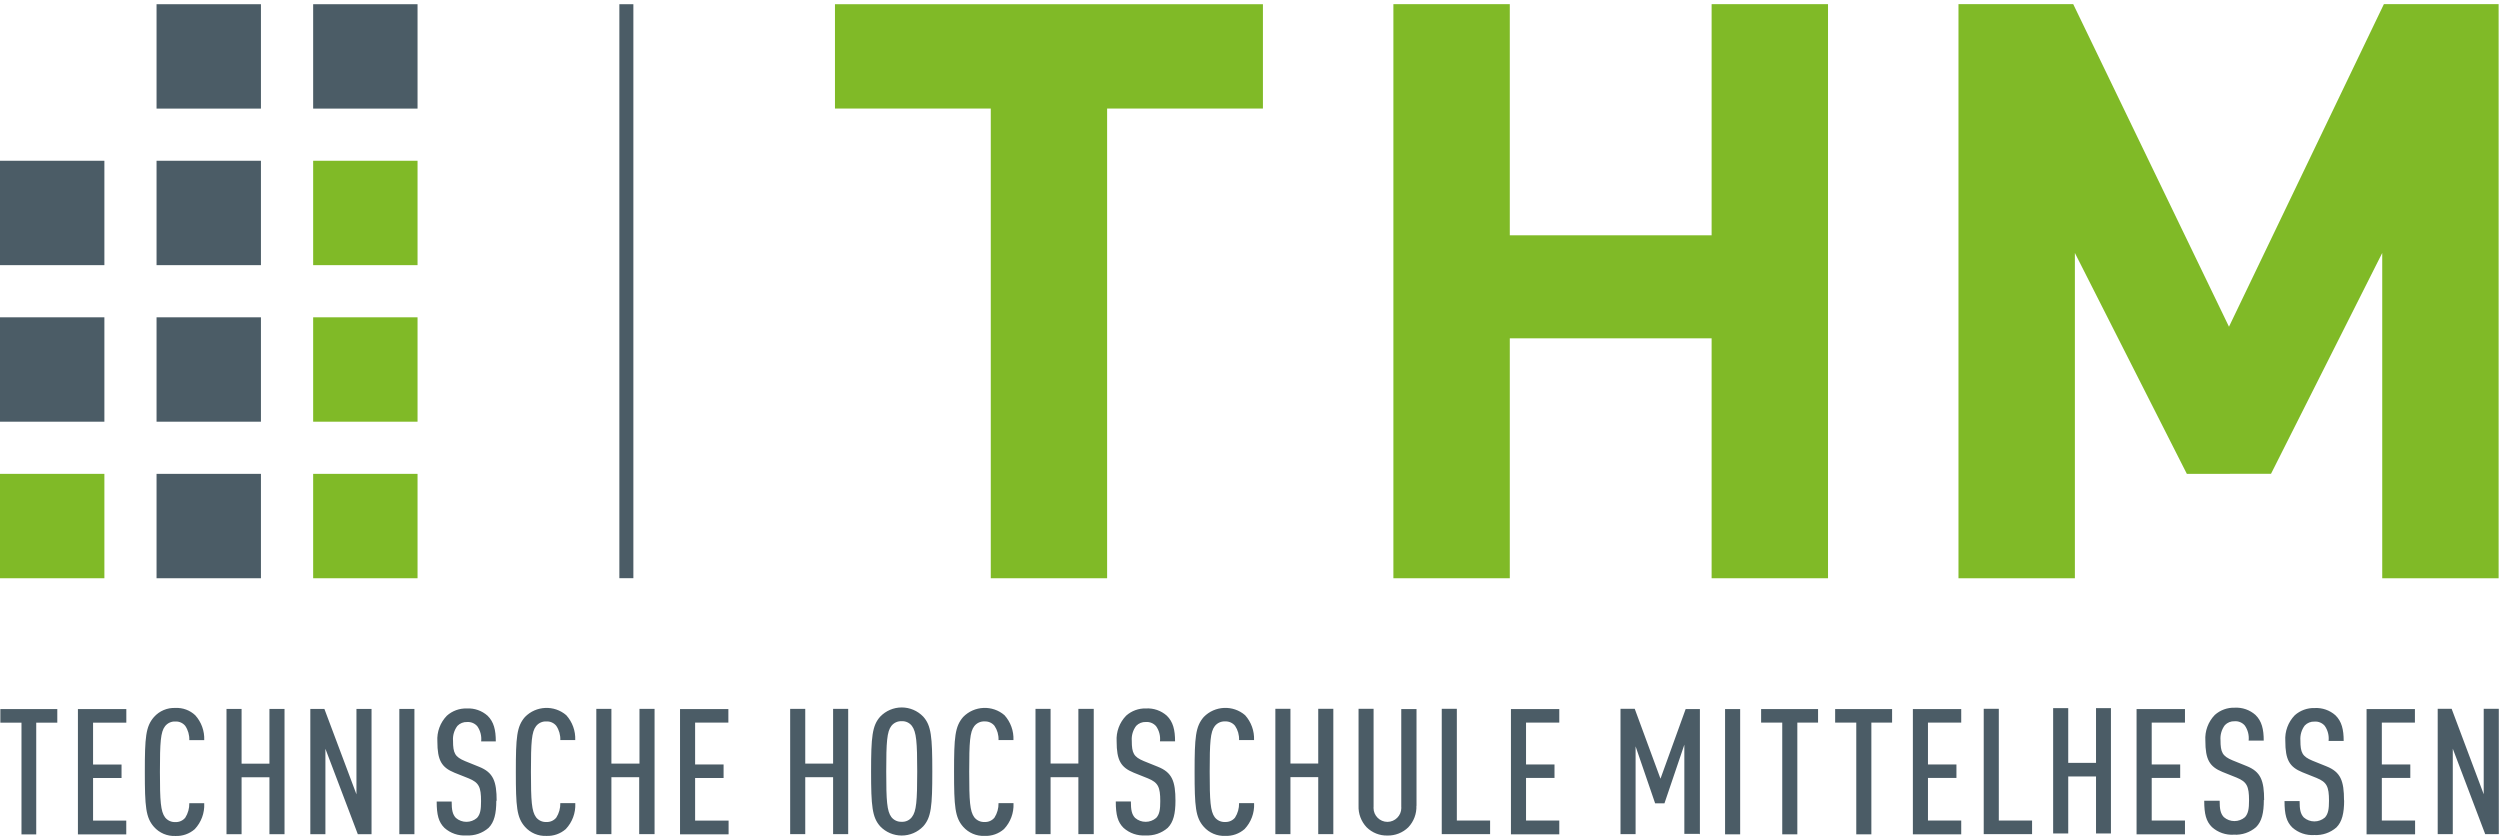 <?xml version="1.0" encoding="UTF-8" standalone="no"?><!DOCTYPE svg PUBLIC "-//W3C//DTD SVG 1.1//EN" "http://www.w3.org/Graphics/SVG/1.1/DTD/svg11.dtd"><svg width="100%" height="100%" viewBox="0 0 439 147" version="1.1" xmlns="http://www.w3.org/2000/svg" xmlns:xlink="http://www.w3.org/1999/xlink" xml:space="preserve" xmlns:serif="http://www.serif.com/" style="fill-rule:evenodd;clip-rule:evenodd;stroke-linejoin:round;stroke-miterlimit:2;"><g><rect x="54.99" y="83.21" width="18.33" height="18.33" style="fill:#80ba27;"/><rect x="54.99" y="55.72" width="18.33" height="18.33" style="fill:#80ba27;"/><rect x="54.99" y="28.23" width="18.33" height="18.33" style="fill:#80ba27;"/><rect x="54.99" y="0.74" width="18.33" height="18.33" style="fill:#4b5c66;"/><rect x="27.49" y="28.23" width="18.33" height="18.33" style="fill:#4b5c66;"/><rect x="27.49" y="0.74" width="18.33" height="18.33" style="fill:#4b5c66;"/><rect x="0" y="28.23" width="18.33" height="18.33" style="fill:#4b5c66;"/><rect x="27.49" y="83.21" width="18.33" height="18.33" style="fill:#4b5c66;"/><rect x="27.49" y="55.72" width="18.33" height="18.33" style="fill:#4b5c66;"/><rect x="0" y="83.21" width="18.33" height="18.33" style="fill:#80ba27;"/><rect x="0" y="55.72" width="18.33" height="18.33" style="fill:#4b5c66;"/><path d="M194.41,19.06l0,82.48l-20.43,0l0,-82.48l-27.36,0l0,-18.32l75.15,0l0,18.32l-27.36,0Z" style="fill:#80ba27;fill-rule:nonzero;"/><path d="M300.56,101.54l0,-42.13l-35.44,0l0,42.13l-20.44,0l0,-100.81l20.44,0l0,40.59l35.44,0l0,-40.59l20.44,0l0,100.81l-20.44,0Z" style="fill:#80ba27;fill-rule:nonzero;"/><path d="M418.32,101.54l0,-57.12l-19.53,38.78l-14.78,0.01l-19.66,-38.79l0,57.12l-20.44,0l0,-100.81l20.15,0l27.35,56.64l27.2,-56.64l20.15,0l0,100.81l-20.44,0Z" style="fill:#80ba27;fill-rule:nonzero;"/><path d="M438.79,146.47l0,-22l-2.65,0l0,15l-5.63,-15l-2.45,0l0,22l2.65,0l0,-15l5.69,15l2.41,0l-0.02,0Zm-14.7,0l0,-2.38l-5.84,0l0,-7.48l5,0l0,-2.37l-5,0l0,-7.35l5.81,0l0,-2.38l-8.49,0l0,22l8.49,0l0.03,-0.04Zm-12.48,-5.9c0,-3.46 -0.59,-5 -3.08,-6l-2.48,-1c-1.76,-0.74 -2.1,-1.39 -2.1,-3.55c-0.072,-0.941 0.202,-1.876 0.77,-2.63c0.446,-0.461 1.069,-0.709 1.71,-0.68c0.68,-0.05 1.344,0.225 1.79,0.74c0.543,0.774 0.785,1.72 0.68,2.66l2.65,0c0,-2 -0.34,-3.43 -1.45,-4.51c-1.001,-0.888 -2.314,-1.345 -3.65,-1.27c-1.283,-0.04 -2.533,0.415 -3.49,1.27c-1.164,1.201 -1.768,2.841 -1.66,4.51c0,3.34 0.74,4.57 3,5.5l2.5,1c1.79,0.74 2.17,1.51 2.17,4c0,1.45 -0.13,2.29 -0.71,2.94c-1.059,0.919 -2.651,0.919 -3.71,0c-0.59,-0.62 -0.74,-1.42 -0.74,-2.88l-2.65,0c0,2.35 0.34,3.62 1.36,4.63c1.055,0.945 2.447,1.424 3.86,1.33c1.42,0.08 2.817,-0.397 3.89,-1.33c1,-1 1.36,-2.5 1.36,-4.79m-14.05,0c0,-3.46 -0.59,-5 -3.09,-6l-2.47,-1c-1.76,-0.74 -2.1,-1.39 -2.1,-3.55c-0.073,-0.941 0.201,-1.877 0.77,-2.63c0.443,-0.459 1.062,-0.707 1.7,-0.68c0.68,-0.05 1.344,0.225 1.79,0.74c0.544,0.774 0.786,1.72 0.68,2.66l2.65,0c0,-2 -0.34,-3.43 -1.45,-4.51c-1.001,-0.888 -2.314,-1.345 -3.65,-1.27c-1.283,-0.04 -2.533,0.415 -3.49,1.27c-1.164,1.201 -1.768,2.841 -1.66,4.51c0,3.34 0.74,4.57 3,5.5l2.5,1c1.79,0.74 2.17,1.51 2.17,4c0,1.45 -0.13,2.29 -0.71,2.94c-1.059,0.919 -2.651,0.919 -3.71,0c-0.59,-0.62 -0.74,-1.42 -0.74,-2.88l-2.71,0c0,2.35 0.34,3.62 1.36,4.63c1.055,0.945 2.447,1.424 3.86,1.33c1.42,0.08 2.817,-0.397 3.89,-1.33c1,-1 1.36,-2.5 1.36,-4.79m-13.85,5.9l0,-2.26l-5.84,0l0,-7.48l5,0l0,-2.37l-5,0l0,-7.35l5.84,0l0,-2.38l-8.5,0l0,22l8.5,0l0,-0.16Zm-13,0l0,-22l-2.62,0l0,9.61l-4.88,0l0,-9.61l-2.65,0l0,22l2.65,0l0,-10l4.88,0l0,10l2.65,0l-0.03,0Zm-13.85,0l0,-2.26l-5.84,0l0,-19.62l-2.65,0l0,22l8.49,0l0,-0.12Zm-12.44,0l0,-2.26l-5.84,0l0,-7.48l5,0l0,-2.37l-5,0l0,-7.35l5.84,0l0,-2.38l-8.49,0l0,22l8.49,0l0,-0.16Zm-12.14,-19.46l0,-2.38l-10,0l0,2.38l3.71,0l0,19.62l2.65,0l0,-19.62l3.68,0l-0.04,0Zm-13,0l0,-2.38l-10,0l0,2.38l3.71,0l0,19.62l2.65,0l0,-19.62l3.68,0l-0.04,0Zm-13.68,-2.38l-2.65,0l0,22l2.65,0l0,-22Zm-7.07,22l0,-22l-2.5,0l-4.42,12.23l-4.52,-12.27l-2.5,0l0,22l2.65,0l0,-15.41l3.43,10l1.64,0l3.49,-10.29l0,15.66l2.65,0l0.08,0.08Zm-24.69,0l0,-2.42l-5.84,0l0,-7.48l5,0l0,-2.37l-5,0l0,-7.35l5.84,0l0,-2.38l-8.49,0l0,22l8.49,0Zm-12.15,0l0,-2.42l-5.84,0l0,-19.62l-2.65,0l0,22l8.49,0l0,0.04Zm-12.92,-5l0,-17l-2.68,0l0,17.15c0.007,0.073 0.01,0.147 0.01,0.221c0,1.338 -1.101,2.44 -2.44,2.44c-1.339,0 -2.44,-1.102 -2.44,-2.44c0,-0.074 0.003,-0.148 0.01,-0.221l0,-17.19l-2.64,0l0,17c-0.059,1.406 0.453,2.778 1.42,3.8c0.965,0.958 2.281,1.482 3.64,1.45c1.371,0.031 2.699,-0.492 3.68,-1.45c0.966,-1.023 1.478,-2.394 1.42,-3.8m-14.59,5l0,-22l-2.65,0l0,9.61l-4.88,0l0,-9.61l-2.65,0l0,22l2.65,0l0,-10l4.88,0l0,10l2.65,0Zm-13.93,-5.44l-2.62,0c0.021,0.898 -0.226,1.783 -0.71,2.54c-0.422,0.515 -1.065,0.801 -1.73,0.77c-0.709,0.041 -1.394,-0.27 -1.83,-0.83c-0.77,-1.05 -0.89,-2.81 -0.89,-8c0,-5.19 0.12,-7 0.89,-8c0.436,-0.56 1.121,-0.871 1.83,-0.83c0.666,-0.033 1.309,0.254 1.73,0.77c0.497,0.736 0.746,1.612 0.71,2.5l2.63,0c0.064,-1.602 -0.5,-3.167 -1.57,-4.36c-2.107,-1.828 -5.316,-1.69 -7.26,0.31c-1.45,1.67 -1.61,3.55 -1.61,9.64c0,6.09 0.16,8 1.61,9.64c0.95,1.075 2.337,1.664 3.77,1.6c1.245,0.053 2.464,-0.377 3.4,-1.2c1.139,-1.206 1.741,-2.823 1.67,-4.48m-13.81,-0.46c0,-3.46 -0.59,-5 -3.09,-6l-2.48,-1c-1.76,-0.74 -2.1,-1.39 -2.1,-3.55c-0.074,-0.941 0.2,-1.877 0.77,-2.63c0.442,-0.46 1.062,-0.708 1.7,-0.68c0.683,-0.051 1.351,0.223 1.8,0.74c0.543,0.774 0.785,1.72 0.68,2.66l2.65,0c0,-2 -0.34,-3.43 -1.45,-4.51c-1.001,-0.888 -2.314,-1.345 -3.65,-1.27c-1.283,-0.04 -2.533,0.415 -3.49,1.27c-1.168,1.199 -1.775,2.839 -1.67,4.51c0,3.34 0.74,4.57 3,5.5l2.5,1c1.79,0.74 2.16,1.51 2.16,4c0,1.45 -0.12,2.29 -0.71,2.94c-1.059,0.919 -2.651,0.919 -3.71,0c-0.59,-0.62 -0.74,-1.42 -0.74,-2.88l-2.65,0c0,2.35 0.34,3.62 1.36,4.63c1.058,0.946 2.454,1.426 3.87,1.33c1.42,0.08 2.817,-0.397 3.89,-1.33c1,-1 1.36,-2.5 1.36,-4.79m-14.35,5.89l0,-22l-2.7,0l0,9.61l-4.88,0l0,-9.61l-2.65,0l0,22l2.65,0l0,-10l4.88,0l0,10l2.7,0Zm-14.1,-5.44l-2.62,0c0.02,0.898 -0.227,1.782 -0.71,2.54c-0.421,0.516 -1.064,0.803 -1.73,0.77c-0.705,0.038 -1.386,-0.273 -1.82,-0.83c-0.77,-1.05 -0.89,-2.81 -0.89,-8c0,-5.19 0.12,-7 0.89,-8c0.434,-0.557 1.115,-0.868 1.82,-0.83c0.666,-0.033 1.309,0.254 1.73,0.77c0.497,0.736 0.746,1.612 0.71,2.5l2.62,0c0.065,-1.602 -0.499,-3.167 -1.57,-4.36c-2.107,-1.828 -5.316,-1.69 -7.26,0.31c-1.45,1.67 -1.6,3.55 -1.6,9.64c0,6.09 0.16,8 1.6,9.64c0.95,1.075 2.337,1.664 3.77,1.6c1.245,0.053 2.464,-0.377 3.4,-1.2c1.139,-1.206 1.741,-2.823 1.67,-4.48m-16.91,-5.63c0,5.22 -0.15,7 -0.93,8c-0.42,0.558 -1.093,0.87 -1.79,0.83c-0.705,0.038 -1.386,-0.273 -1.82,-0.83c-0.77,-1.05 -0.9,-2.81 -0.9,-8c0,-5.19 0.13,-7 0.9,-8c0.434,-0.557 1.115,-0.868 1.82,-0.83c0.697,-0.04 1.37,0.272 1.79,0.83c0.78,1.05 0.93,2.81 0.93,8m2.65,0c0,-6.09 -0.18,-8.07 -1.6,-9.64c-0.986,-1.025 -2.348,-1.605 -3.77,-1.605c-1.422,0 -2.784,0.58 -3.77,1.605c-1.42,1.58 -1.61,3.55 -1.61,9.64c0,6.09 0.19,8.06 1.61,9.64c0.986,1.025 2.348,1.605 3.77,1.605c1.422,0 2.784,-0.58 3.77,-1.605c1.42,-1.58 1.6,-3.55 1.6,-9.64m-14.77,11l0,-22l-2.65,0l0,9.61l-4.89,0l0,-9.61l-2.65,0l0,22l2.65,0l0,-10l4.89,0l0,10l2.65,0Zm-21,0l0,-2.38l-5.88,0l0,-7.48l5,0l0,-2.37l-5,0l0,-7.35l5.84,0l0,-2.38l-8.49,0l0,22l8.49,0l0.04,-0.04Zm-13,0l0,-22l-2.65,0l0,9.61l-4.93,0l0,-9.61l-2.65,0l0,22l2.65,0l0,-10l4.88,0l0,10l2.7,0Zm-13.93,-5.44l-2.62,0c0.02,0.898 -0.227,1.782 -0.71,2.54c-0.422,0.515 -1.065,0.801 -1.73,0.77c-0.705,0.038 -1.386,-0.273 -1.82,-0.83c-0.77,-1.05 -0.9,-2.81 -0.9,-8c0,-5.19 0.12,-7 0.9,-8c0.434,-0.557 1.115,-0.868 1.82,-0.83c0.666,-0.033 1.309,0.254 1.73,0.77c0.494,0.737 0.743,1.613 0.71,2.5l2.62,0c0.065,-1.602 -0.499,-3.167 -1.57,-4.36c-2.107,-1.828 -5.316,-1.69 -7.26,0.31c-1.45,1.67 -1.6,3.55 -1.6,9.64c0,6.09 0.15,8 1.6,9.64c0.949,1.076 2.337,1.665 3.77,1.6c1.245,0.052 2.463,-0.378 3.4,-1.2c1.139,-1.206 1.741,-2.823 1.67,-4.48m-13.81,-0.46c0,-3.46 -0.59,-5 -3.09,-6l-2.47,-1c-1.76,-0.74 -2.1,-1.39 -2.1,-3.55c-0.074,-0.941 0.2,-1.877 0.77,-2.63c0.442,-0.46 1.062,-0.708 1.7,-0.68c0.679,-0.048 1.343,0.226 1.79,0.74c0.543,0.774 0.785,1.72 0.68,2.66l2.57,0c0,-2 -0.34,-3.43 -1.45,-4.51c-1,-0.889 -2.314,-1.346 -3.65,-1.27c-1.283,-0.04 -2.533,0.415 -3.49,1.27c-1.168,1.199 -1.775,2.839 -1.67,4.51c0,3.34 0.74,4.57 3,5.5l2.51,1c1.79,0.74 2.16,1.51 2.16,4c0,1.45 -0.12,2.29 -0.71,2.94c-1.059,0.919 -2.651,0.919 -3.71,0c-0.59,-0.62 -0.74,-1.42 -0.74,-2.88l-2.63,0c0,2.35 0.34,3.62 1.36,4.63c1.055,0.945 2.447,1.424 3.86,1.33c1.42,0.08 2.817,-0.397 3.89,-1.33c1,-1 1.36,-2.5 1.36,-4.79m-14.37,-16.1l-2.66,0l0,22l2.65,0l0,-22l0.01,0Zm-7.54,22l0,-22l-2.65,0l0,15l-5.63,-15l-2.47,0l0,22l2.65,0l0,-15l5.69,15l2.41,0Zm-15.28,0l0,-22l-2.65,0l0,9.61l-4.89,0l0,-9.61l-2.65,0l0,22l2.65,0l0,-10l4.89,0l0,10l2.65,0Zm-14.1,-5.44l-2.62,0c0.019,0.898 -0.228,1.782 -0.71,2.54c-0.422,0.515 -1.065,0.801 -1.73,0.77c-0.705,0.038 -1.386,-0.273 -1.82,-0.83c-0.77,-1.05 -0.9,-2.81 -0.9,-8c0,-5.19 0.12,-7 0.9,-8c0.434,-0.557 1.115,-0.868 1.82,-0.83c0.666,-0.033 1.309,0.254 1.73,0.77c0.494,0.737 0.743,1.613 0.71,2.5l2.62,0c0.066,-1.602 -0.498,-3.168 -1.57,-4.36c-0.937,-0.889 -2.2,-1.356 -3.49,-1.29c-1.433,-0.064 -2.82,0.525 -3.77,1.6c-1.45,1.67 -1.6,3.55 -1.6,9.64c0,6.09 0.16,8 1.6,9.64c0.95,1.075 2.337,1.664 3.77,1.6c1.245,0.052 2.463,-0.378 3.4,-1.2c1.135,-1.207 1.734,-2.824 1.66,-4.48m-13.69,5.44l0,-2.46l-5.83,0l0,-7.48l5,0l0,-2.37l-5,0l0,-7.35l5.84,0l0,-2.38l-8.5,0l0,22l8.49,0l0,0.04Zm-12.11,-19.66l0,-2.38l-10,0l0,2.38l3.71,0l0,19.62l2.59,0l0,-19.62l3.7,0Z" style="fill:#4b5c66;fill-rule:nonzero;"/><rect x="108.76" y="0.74" width="2.46" height="100.79" style="fill:#4b5c66;"/></g></svg>